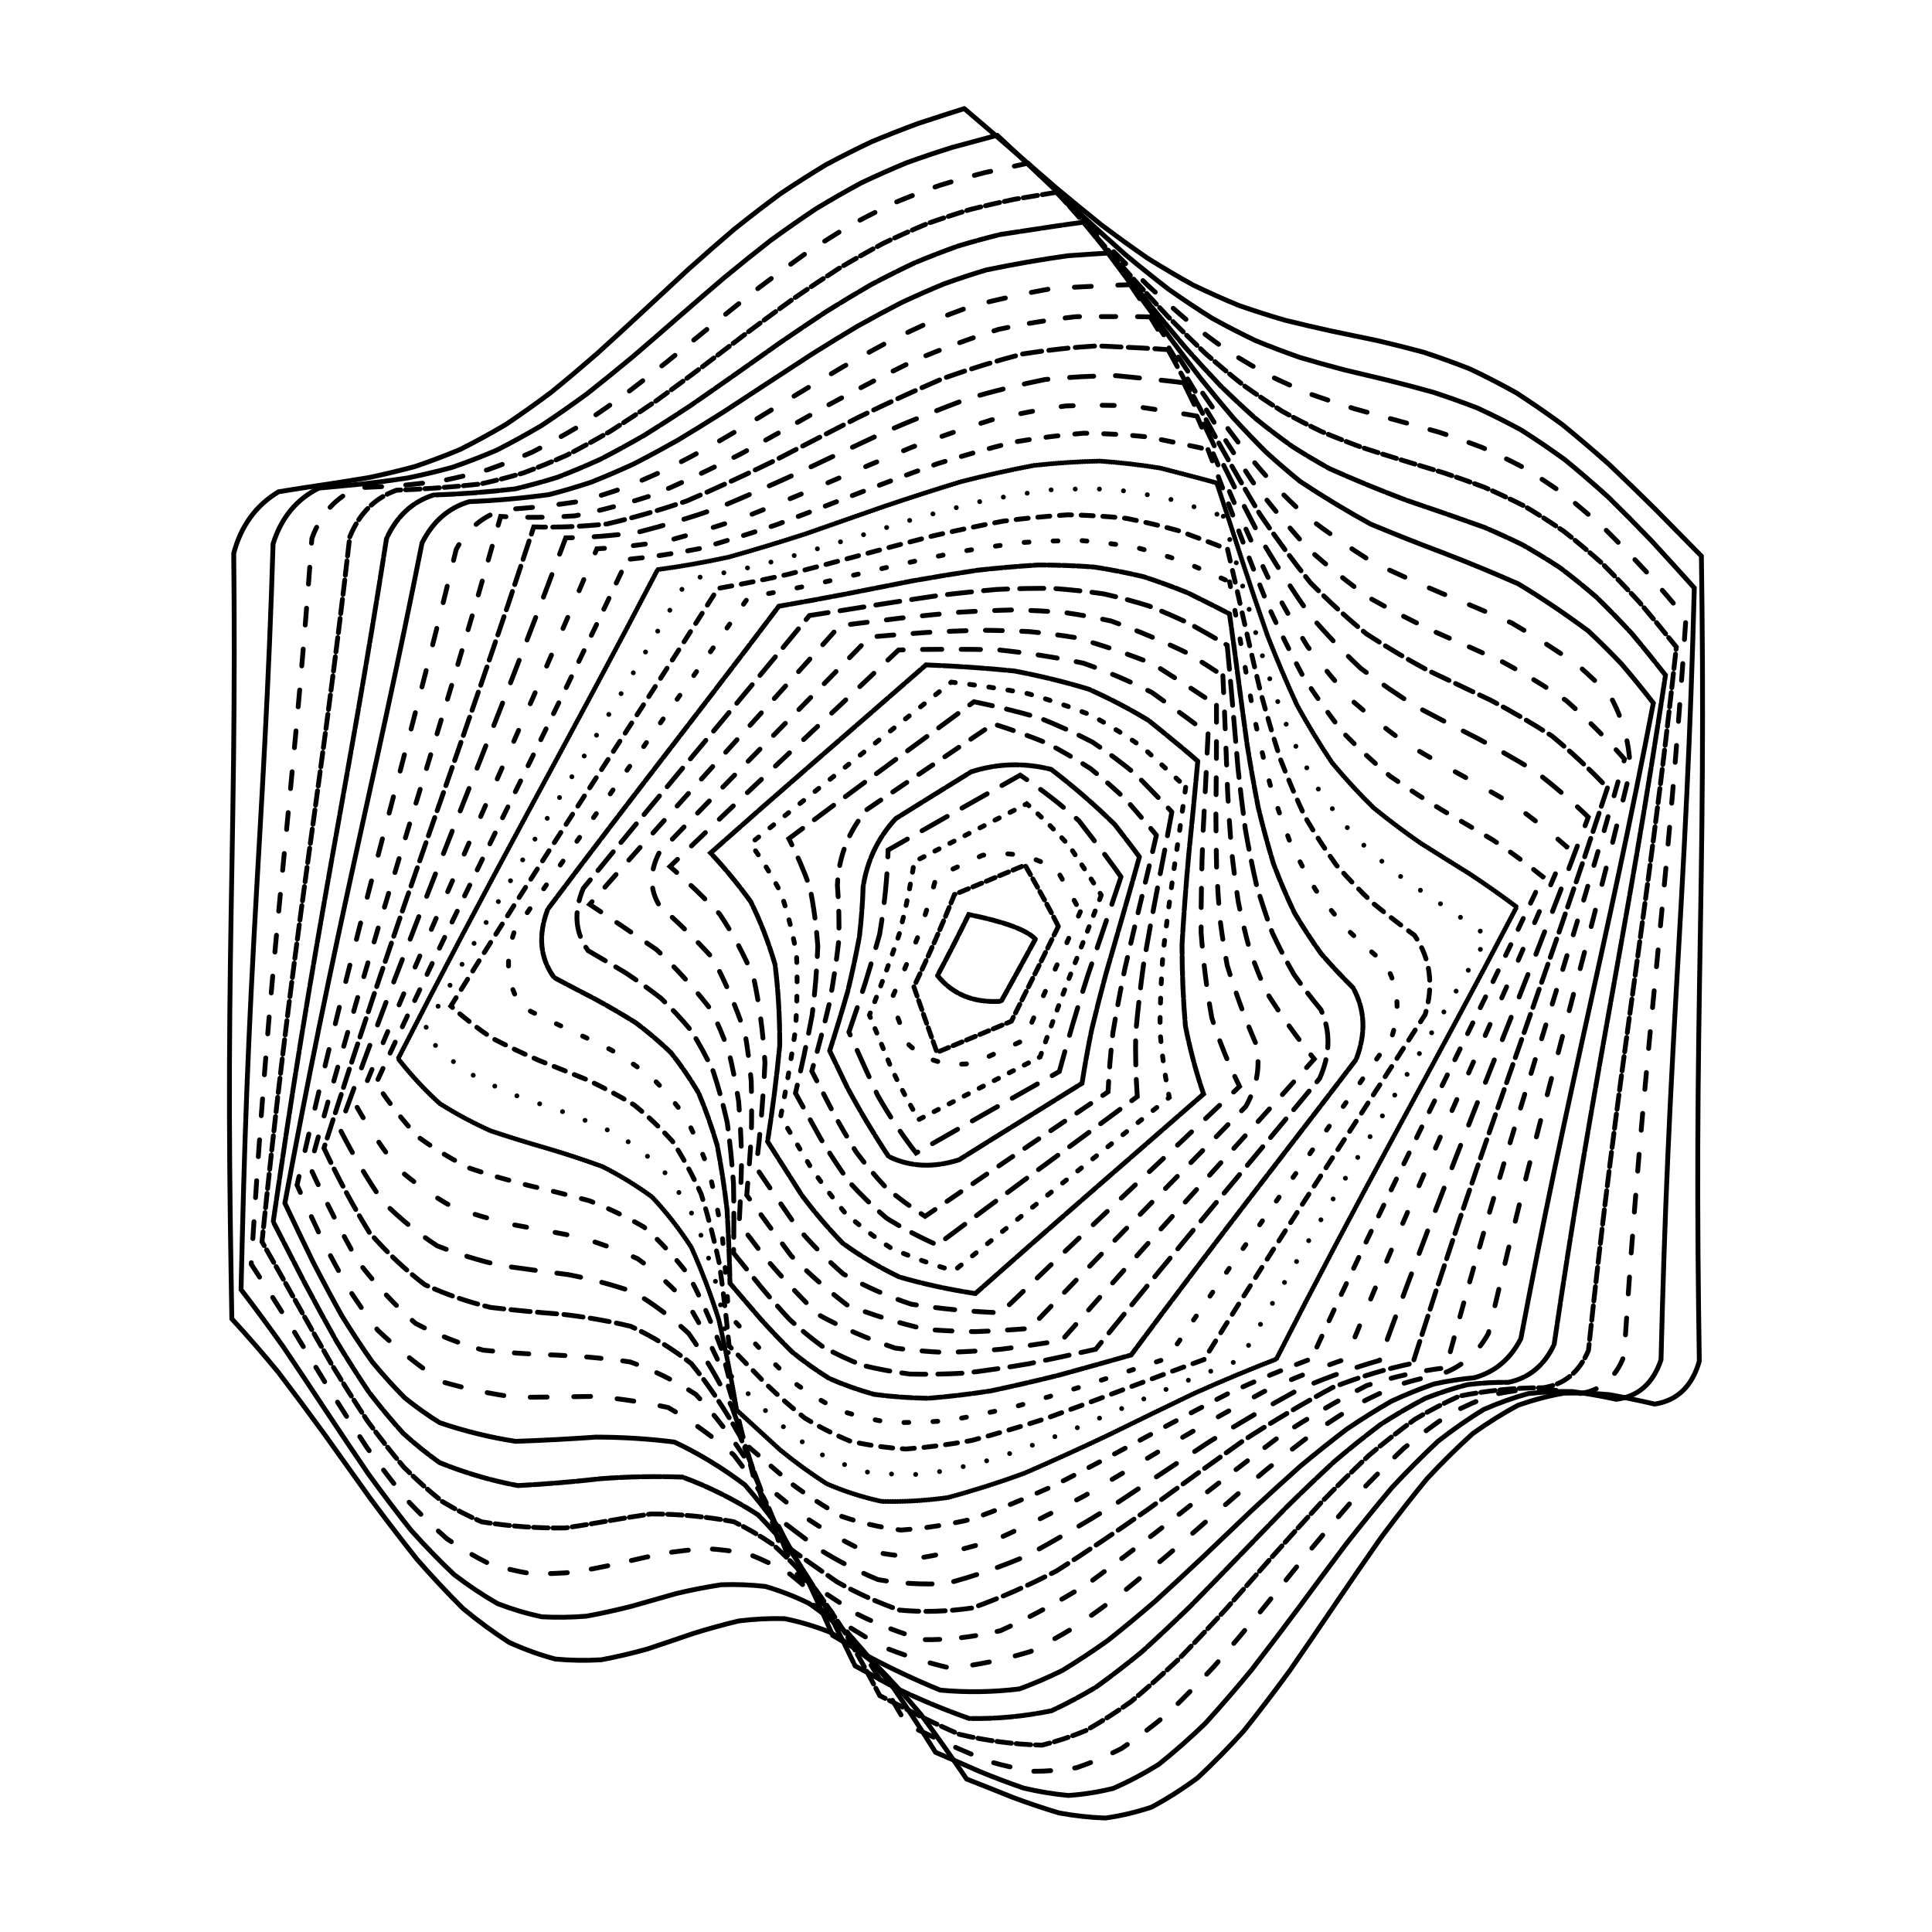 <svg xmlns="http://www.w3.org/2000/svg" version="1.1" xmlns:xlink="http://www.w3.org/1999/xlink" xmlns:svgjs="http://svgjs.dev/svgjs" viewBox="0 0 800 800"><defs><linearGradient x1="50%" y1="0%" x2="50%" y2="100%" id="ccchaos-grad"><stop stop-color="	hsl(341, 81%, 47%)" stop-opacity="1" offset="0%"></stop><stop stop-color="hsl(206, 75%, 49%)" stop-opacity="1" offset="100%"></stop></linearGradient></defs><g stroke-width="2" stroke="url(#ccchaos-grad)" fill="none" stroke-linecap="round"><path d="M399.28 44.97Q408.72 52.98 418.16 61.18 427.62 69.41 437.08 77.57 446.55 85.5 456.02 93.09 465.5 100.22 475 106.8 484.5 112.74 494 118.01 503.52 122.59 513.04 126.51 522.57 129.82 532.11 132.6 541.66 134.96 551.21 137.06 560.77 139.02 570.34 141.04 579.91 143.26 589.48 145.86 599.06 148.99 608.64 152.76 618.23 157.29 627.82 162.63 637.4 168.83 646.99 175.86 656.58 183.68 666.17 192.19 675.76 201.28 685.35 210.77 694.93 220.5 704.51 230.26 704.65 241.37 704.78 252.49 704.88 263.6 704.95 274.71 704.99 285.82 704.99 296.93 704.97 308.05 704.91 319.16 704.83 330.27 704.72 341.38 704.58 352.49 704.43 363.61 704.26 374.72 704.08 385.83 703.9 396.94 703.72 408.05 703.56 419.17 703.4 430.28 703.27 441.39 703.16 452.5 703.07 463.61 703.02 474.72 703 485.84 703.01 496.95 703.05 508.06 703.12 519.17 703.22 530.28 703.34 541.39 703.49 552.51 703.65 563.62 699.21 579.23 685.18 581.4 675.77 579.2 666.36 577.49 656.94 576.62 647.52 576.89 638.09 578.57 628.66 581.86 619.23 586.87 609.78 593.66 600.34 602.18 590.88 612.32 581.42 623.87 571.95 636.57 562.47 650.1 552.99 664.1 543.49 678.15 533.99 691.88 524.48 704.88 514.97 716.79 505.44 727.31 495.91 736.17 486.37 743.2 476.82 748.3 467.27 751.48 457.71 752.81 448.14 752.47 438.57 750.71 429 747.85 419.42 744.28 409.83 740.41 400.25 736.66 390.83 722.78 381.42 710.04 372 698.77 362.57 689.22 353.14 681.56 343.71 675.87 334.27 672.13 324.82 670.25 315.37 670.02 305.91 671.2 296.44 673.46 286.97 676.42 277.48 679.68 267.99 682.84 258.49 685.49 248.99 687.28 239.47 687.86 229.95 686.98 220.42 684.43 210.88 680.11 201.34 673.99 191.78 666.1 182.23 656.6 172.66 645.68 163.09 633.62 153.52 620.73 143.94 607.37 134.36 593.9 124.77 580.71 115.18 568.14 105.59 556.52 96 546.1 95.83 535.54 95.65 524.97 95.49 514.41 95.34 503.84 95.22 493.28 95.12 482.71 95.05 472.15 95.01 461.58 95 451.02 95.02 440.45 95.07 429.89 95.16 419.32 95.27 408.75 95.4 398.19 95.56 387.62 95.72 377.06 95.9 366.49 96.08 355.93 96.26 345.36 96.43 334.8 96.58 324.23 96.72 313.67 96.83 303.1 96.91 292.54 96.97 281.97 96.99 271.4 96.99 260.84 96.95 250.27 96.88 239.71 96.78 229.14 101.29 212.06 115.35 203.63 124.76 202.08 134.17 200.7 143.58 199.3 152.99 197.7 162.4 195.71 171.82 193.18 181.23 189.99 190.64 186.06 200.06 181.32 209.48 175.76 218.91 169.42 228.34 162.36 237.77 154.66 247.21 146.45 256.66 137.88 266.11 129.09 275.57 120.25 285.04 111.52 294.52 103.04 304 94.95 313.5 87.35 323 80.33 332.5 73.95 342.02 68.21 351.55 63.12 361.08 58.62 370.62 54.66 380.16 51.13 394.5 46.45 399.28 44.97" stroke-dasharray="6 0" transform="rotate(0, 400, 400)"></path><path d="M399.16 55.77Q408.32 63.64 417.49 71.67 426.66 79.76 435.84 87.77 445.02 95.58 454.22 103.07 463.42 110.13 472.63 116.66 481.84 122.6 491.07 127.89 500.3 132.52 509.54 136.49 518.78 139.85 528.03 142.67 537.29 145.03 546.55 147.07 555.82 148.92 565.09 150.72 574.37 152.64 583.65 154.84 592.94 157.45 602.22 160.62 611.51 164.45 620.8 169.03 630.09 174.41 639.38 180.6 648.67 187.6 657.96 195.34 667.24 203.74 676.53 212.67 685.81 221.98 695.08 231.51 695.21 242.18 695.32 252.84 695.41 263.5 695.46 274.16 695.49 284.83 695.49 295.49 695.46 306.15 695.39 316.81 695.31 327.48 695.19 338.14 695.06 348.8 694.91 359.47 694.74 370.13 694.57 380.79 694.4 391.45 694.22 402.12 694.06 412.78 693.91 423.44 693.78 434.11 693.67 444.77 693.58 455.43 693.53 466.09 693.5 476.76 693.5 487.42 693.53 498.08 693.59 508.75 693.68 519.41 693.79 530.07 693.93 540.74 694.08 551.4 689.77 566.32 676.18 568.52 667.07 566.9 657.95 566.04 648.83 566.2 639.7 567.62 630.58 570.51 621.45 574.97 612.31 581.08 603.17 588.81 594.03 598.08 584.88 608.73 575.72 620.56 566.56 633.27 557.39 646.57 548.21 660.11 539.03 673.52 529.84 686.45 520.64 698.56 511.43 709.54 502.21 719.12 492.99 727.11 483.76 733.37 474.52 737.83 465.28 740.51 456.03 741.5 446.77 740.99 437.51 739.2 428.25 736.43 418.97 733.03 409.7 729.38 400.42 725.85 391.29 712.48 382.16 700.16 373.03 689.19 363.89 679.79 354.74 672.14 345.59 666.31 336.44 662.29 327.27 660.03 318.11 659.36 308.93 660.06 299.74 661.85 290.55 664.42 281.35 667.42 272.15 670.46 262.93 673.2 253.71 675.29 244.48 676.41 235.25 676.29 226 674.72 216.75 671.57 207.5 666.74 198.24 660.25 188.97 652.16 179.7 642.62 170.42 631.83 161.14 620.04 151.86 607.54 142.57 594.66 133.28 581.73 124 569.09 114.71 557.04 105.41 545.87 105.24 535.57 105.08 525.27 104.93 514.97 104.79 504.66 104.68 494.36 104.59 484.06 104.53 473.75 104.5 463.45 104.5 453.15 104.53 442.84 104.58 432.54 104.67 422.24 104.78 411.94 104.91 401.63 105.06 391.33 105.22 381.03 105.4 370.73 105.57 360.42 105.74 350.12 105.91 339.82 106.06 329.51 106.19 319.21 106.31 308.91 106.39 298.61 106.46 288.3 106.49 278 106.49 267.7 106.46 257.4 106.41 247.09 106.32 236.79 110.71 220.45 124.34 212.98 133.46 211.74 142.58 210.51 151.7 209.09 160.82 207.33 169.94 205.09 179.05 202.23 188.17 198.67 197.29 194.34 206.41 189.23 215.53 183.35 224.65 176.74 233.78 169.47 242.91 161.66 252.05 153.43 261.2 144.91 270.34 136.25 279.5 127.61 288.66 119.13 297.83 110.94 307 103.16 316.19 95.89 325.38 89.2 334.57 83.13 343.78 77.68 352.99 72.86 362.21 68.61 371.44 64.87 380.67 61.56 394.54 57.17 399.16 55.77" stroke-dasharray="11 0" transform="rotate(2.29, 400, 400)"></path><path d="M399.08 66.58Q407.95 74.29 416.84 82.16 425.73 90.08 434.62 97.94 443.53 105.62 452.44 113 461.36 119.98 470.28 126.47 479.21 132.4 488.15 137.72 497.1 142.39 506.05 146.43 515 149.86 523.97 152.73 532.93 155.12 541.91 157.14 550.88 158.91 559.86 160.56 568.85 162.23 577.83 164.08 586.82 166.25 595.81 168.87 604.8 172.05 613.79 175.9 622.78 180.48 631.77 185.84 640.76 191.98 649.74 198.88 658.72 206.5 667.7 214.73 676.68 223.47 685.65 232.58 685.77 242.79 685.87 253.01 685.94 263.23 685.98 273.45 685.99 283.67 685.98 293.89 685.94 304.11 685.87 314.33 685.78 324.55 685.67 334.77 685.53 344.99 685.38 355.21 685.22 365.43 685.06 375.65 684.89 385.87 684.72 396.09 684.57 406.31 684.42 416.53 684.29 426.75 684.18 436.96 684.1 447.18 684.04 457.4 684 467.62 684 477.84 684.02 488.06 684.07 498.28 684.15 508.5 684.25 518.72 684.37 528.94 684.51 539.16 680.33 553.55 667.18 556.24 658.36 555.43 649.54 555.56 640.71 556.84 631.89 559.45 623.06 563.51 614.23 569.07 605.39 576.15 596.56 584.68 587.71 594.53 578.87 605.54 570.01 617.47 561.15 630.06 552.29 643 543.42 655.98 534.54 668.68 525.66 680.77 516.77 691.98 507.87 702.03 498.96 710.71 490.05 717.86 481.13 723.38 472.21 727.24 463.27 729.47 454.33 730.16 445.39 729.5 436.43 727.69 427.48 725.02 418.51 721.79 409.54 718.35 400.57 715.05 391.73 702.18 382.89 690.28 374.04 679.61 365.18 670.39 356.32 662.76 347.46 656.81 338.58 652.56 329.71 649.94 320.82 648.84 311.93 649.07 303.03 650.41 294.12 652.57 285.2 655.25 276.28 658.12 267.35 660.86 258.42 663.14 249.48 664.67 240.53 665.19 231.58 664.47 222.62 662.36 213.65 658.74 204.68 653.57 195.71 646.87 186.73 638.73 177.75 629.27 168.76 618.71 159.78 607.26 150.79 595.2 141.8 582.82 132.81 570.41 123.82 558.28 114.83 546.7 114.66 536.65 114.51 526.6 114.37 516.55 114.25 506.49 114.15 496.44 114.07 486.39 114.02 476.34 114 466.29 114 456.24 114.04 446.19 114.1 436.14 114.18 426.09 114.29 416.03 114.42 405.98 114.57 395.93 114.72 385.88 114.89 375.83 115.06 365.78 115.22 355.73 115.38 345.68 115.53 335.63 115.67 325.58 115.78 315.53 115.87 305.48 115.94 295.42 115.98 285.37 115.99 275.32 115.98 265.27 115.94 255.22 115.87 245.17 120.13 229.46 133.33 222.69 142.16 221.6 150.99 220.35 159.82 218.78 168.64 216.77 177.47 214.18 186.29 210.94 195.11 206.98 203.93 202.26 212.76 196.79 221.58 190.6 230.41 183.75 239.24 176.33 248.07 168.45 256.91 160.23 265.75 151.81 274.59 143.32 283.44 134.91 292.3 126.7 301.16 118.83 310.03 111.38 318.9 104.45 327.78 98.08 336.67 92.33 345.56 87.18 354.46 82.63 363.37 78.63 372.29 75.11 381.21 72 394.61 67.89 399.08 66.58" stroke-dasharray="7 10" transform="rotate(4.581, 400, 400)"></path><path d="M399.02 77.39Q407.62 84.93 416.22 92.63 424.82 100.38 433.44 108.08 442.06 115.62 450.68 122.89 459.32 129.79 467.96 136.23 476.6 142.15 485.26 147.48 493.91 152.2 502.58 156.31 511.24 159.81 519.91 162.75 528.59 165.2 537.27 167.24 545.95 168.97 554.64 170.52 563.32 172.02 572.01 173.59 580.7 175.38 589.39 177.51 598.09 180.11 606.78 183.27 615.46 187.09 624.15 191.63 632.84 196.91 641.52 202.94 650.2 209.7 658.88 217.14 667.55 225.16 676.22 233.68 676.32 243.46 676.4 253.25 676.46 263.03 676.49 272.82 676.49 282.6 676.47 292.39 676.42 302.17 676.35 311.96 676.26 321.74 676.14 331.53 676.01 341.31 675.86 351.1 675.71 360.88 675.55 370.67 675.38 380.45 675.22 390.24 675.07 400.02 674.93 409.81 674.8 419.59 674.7 429.38 674.61 439.16 674.55 448.95 674.51 458.73 674.5 468.52 674.51 478.3 674.55 488.09 674.62 497.87 674.7 507.66 674.81 517.45 674.94 527.23 670.9 541.25 658.18 544.79 641.12 546.8 624.07 552.4 615.53 557.55 607 564.11 598.47 572.01 589.93 581.18 581.39 591.45 572.84 602.65 564.29 614.53 555.73 626.85 547.17 639.33 538.61 651.67 530.04 663.59 521.46 674.82 512.88 685.12 504.29 694.26 495.69 702.07 487.09 708.42 478.48 713.26 469.86 716.55 452.61 718.18 435.33 716.19 426.68 713.62 418.03 710.57 409.37 707.34 400.71 704.24 392.15 691.87 383.59 680.39 375.03 670.04 366.46 661 357.88 653.43 349.3 647.39 340.71 642.92 332.11 639.98 314.9 638.81 297.66 640.87 289.03 643.2 280.4 645.84 271.76 648.49 263.11 650.87 245.79 653.2 228.47 652.51 219.79 649.98 211.12 646.04 202.44 640.68 193.75 633.91 185.07 625.83 176.38 616.58 167.69 606.32 159 595.27 150.31 583.68 141.62 571.81 132.93 559.91 124.24 548.25 124.08 538.45 123.94 528.64 123.81 518.84 123.7 509.04 123.62 499.23 123.55 489.43 123.51 479.62 123.5 469.82 123.51 460.02 123.55 450.21 123.61 440.41 123.7 430.61 123.8 420.8 123.93 411 124.07 401.19 124.22 391.39 124.38 381.59 124.55 371.78 124.71 361.98 124.86 352.18 125.01 342.37 125.14 332.57 125.26 322.77 125.35 312.96 125.42 303.16 125.47 293.36 125.49 283.55 125.49 273.75 125.46 263.95 125.4 254.14 129.54 238.95 142.32 232.61 159.39 229.89 176.47 225.91 185 222.93 193.53 219.27 202.05 214.89 210.58 209.78 219.11 203.98 227.64 197.52 236.17 190.48 244.7 182.95 253.23 175.04 261.77 166.88 270.31 158.6 278.85 150.31 287.4 142.16 295.95 134.26 304.51 126.71 313.07 119.61 321.64 113.02 330.21 106.99 338.79 101.55 347.37 96.7 355.96 92.42 364.56 88.66 373.17 85.36 381.78 82.44 394.71 78.61 399.02 77.39" stroke-dasharray="6 2" transform="rotate(6.871, 400, 400)"></path><path d="M399 88.2Q407.31 95.56 415.63 103.08 423.95 110.66 432.28 118.2 440.62 125.59 448.96 132.73 457.31 139.54 465.66 145.93 474.02 151.82 482.38 157.17 490.75 161.94 499.12 166.11 507.5 169.7 515.87 172.73 532.64 177.17 549.42 180.58 566.2 183.36 582.98 186.51 591.37 188.59 599.76 191.14 608.15 194.26 616.53 198 624.92 202.44 633.3 207.59 641.67 213.46 650.04 220.02 658.41 227.23 666.78 235.01 666.87 244.37 666.93 253.74 666.97 263.1 666.99 272.47 666.99 281.83 666.96 291.2 666.9 300.56 666.83 309.93 666.73 319.29 666.62 328.66 666.49 338.02 666.34 347.39 666.19 356.75 666.04 366.12 665.88 375.48 665.72 384.85 665.58 394.21 665.44 403.57 665.32 412.94 665.21 422.3 665.12 431.67 665.06 441.03 665.01 450.4 665 459.76 665 469.13 665.03 478.49 665.09 487.86 665.16 497.22 665.26 506.59 665.38 515.95 661.46 529.73 649.18 534.43 640.94 535.68 632.71 538.04 624.48 541.62 616.24 546.48 608.01 552.62 599.77 560.02 591.53 568.6 583.29 578.23 575.05 588.75 566.8 599.97 558.56 611.66 550.3 623.59 542.05 635.5 533.78 647.13 525.52 658.24 517.25 668.6 508.97 677.98 500.69 686.23 492.4 693.2 484.1 698.8 467.49 705.1 450.86 707.4 434.2 704.37 417.52 699.36 409.18 696.33 400.82 693.43 392.55 681.56 384.27 670.5 375.99 660.47 367.71 651.63 359.41 644.13 351.11 638.03 334.49 630.83 317.85 627.63 301.18 629.68 284.5 633.66 267.78 638.35 251.05 641.95 234.3 641.53 217.54 637.72 209.16 633.59 200.77 628.16 192.38 621.44 183.99 613.54 175.6 604.56 167.21 594.68 158.82 584.09 150.43 572.99 142.04 561.62 133.65 550.21 133.51 540.66 133.38 531.1 133.26 521.54 133.16 511.99 133.09 502.43 133.03 492.87 133 483.32 133 473.76 133.01 464.2 133.06 454.65 133.12 445.09 133.21 435.53 133.32 425.98 133.44 416.42 133.58 406.86 133.72 397.3 133.88 387.75 134.04 378.19 134.19 368.63 134.34 359.08 134.49 349.52 134.62 339.96 134.73 330.41 134.83 320.85 134.9 311.29 134.96 301.73 134.99 292.18 134.99 282.62 134.97 273.06 134.93 263.51 138.95 248.75 151.29 242.56 167.79 239.36 184.28 234.66 192.52 231.25 200.76 227.15 209 222.36 217.23 216.89 225.47 210.78 233.7 204.09 241.93 196.9 250.17 189.32 258.4 181.44 266.64 173.39 274.88 165.28 283.12 157.24 291.37 149.38 299.62 141.8 307.87 134.6 316.13 127.85 324.39 121.61 332.66 115.93 340.93 110.8 349.21 106.25 357.49 102.23 365.78 98.71 390.69 90.62 399 88.2" stroke-dasharray="8 1" transform="rotate(9.161, 400, 400)"></path><path d="M399 99Q407.03 106.18 415.07 113.52 423.11 120.92 431.15 128.28 439.2 135.52 447.26 142.53 455.32 149.24 463.38 155.56 471.45 161.43 479.52 166.78 487.6 171.59 495.68 175.84 511.85 182.39 528.02 187.43 544.2 190.61 560.38 193.21 576.57 195.98 592.74 199.51 608.91 205.3 625.06 212.91 633.14 217.88 641.21 223.53 649.27 229.84 657.33 236.78 657.4 245.74 657.46 254.7 657.49 263.66 657.49 272.62 657.48 281.58 657.44 290.54 657.38 299.5 657.3 308.46 657.2 317.43 657.09 326.39 656.96 335.35 656.82 344.31 656.68 353.27 656.52 362.23 656.37 371.19 656.22 380.15 656.08 389.11 655.95 398.07 655.83 407.03 655.72 415.99 655.64 424.96 655.57 433.92 655.52 442.88 655.5 451.84 655.5 460.8 655.52 469.76 655.56 478.72 655.63 487.68 655.71 496.64 655.82 505.6 652.03 519.26 640.18 525.29 632.24 527.66 624.3 531.15 616.36 535.81 608.42 541.65 600.48 548.64 592.54 556.72 584.6 565.79 576.65 575.71 568.71 586.31 560.76 597.4 552.81 608.77 544.86 620.2 536.9 631.46 528.94 642.33 520.98 652.6 513.01 662.06 505.04 670.56 497.06 677.94 489.08 684.11 481.09 689.01 465.1 694.3 449.09 695.99 433.05 692.95 416.99 688.17 408.95 685.33 400.91 682.63 392.92 671.26 384.93 660.62 376.93 650.91 368.93 642.29 360.92 634.87 352.9 628.74 336.85 621.08 320.78 617.17 304.69 618.37 288.58 621.61 272.44 626.08 256.3 629.94 240.13 630.7 223.96 628.61 215.88 625.62 207.79 621.43 199.7 616.04 191.6 609.49 183.51 601.84 175.42 593.23 167.33 583.78 159.24 573.67 151.15 563.08 143.07 552.23 142.94 542.92 142.82 533.62 142.71 524.31 142.63 515.01 142.56 505.7 142.52 496.39 142.5 487.09 142.5 477.78 142.52 468.48 142.57 459.17 142.64 449.87 142.72 440.56 142.83 431.26 142.95 421.95 143.08 412.64 143.22 403.34 143.37 394.03 143.52 384.73 143.68 375.42 143.82 366.12 143.96 356.81 144.09 347.5 144.2 338.2 144.3 328.89 144.38 319.59 144.44 310.28 144.48 300.97 144.49 291.67 144.49 282.36 144.46 273.06 148.35 258.65 160.27 252.38 176.19 248.49 192.1 242.94 200.05 239.07 207.99 234.54 215.94 229.36 223.88 223.56 231.82 217.2 239.76 210.34 247.7 203.06 255.64 195.47 263.58 187.67 271.52 179.78 279.46 171.89 287.41 164.12 295.35 156.57 303.3 149.34 311.25 142.5 319.21 136.12 327.17 130.23 335.13 124.89 343.1 120.08 351.07 115.82 367.03 108.98 383 103.36 395 100.04 399 99" stroke-dasharray="11 0" transform="rotate(11.452, 400, 400)"></path><path d="M399.04 109.81Q406.79 116.81 414.54 123.95 422.29 131.16 430.05 138.34 437.81 145.42 445.58 152.29 453.35 158.89 461.12 165.14 468.9 170.96 476.68 176.32 484.46 181.17 492.25 185.48 507.82 192.23 523.4 197.47 538.99 200.74 554.57 203.27 570.15 205.57 585.72 208.34 601.28 212.88 616.83 218.97 624.6 223.05 632.36 227.79 644.03 240.46 647.97 256.33 647.98 273.48 647.92 290.63 647.77 307.78 647.56 324.93 647.3 342.08 647.01 359.23 646.73 376.38 646.46 393.53 646.25 410.68 646.08 427.83 646.01 444.98 646.01 462.12 646.11 479.27 646.26 496.42 642.6 510.03 631.18 517.5 623.53 520.97 615.88 525.52 608.24 531.14 600.59 537.82 592.95 545.5 585.3 554.1 577.65 563.48 570.01 573.52 562.36 584.03 554.71 594.85 547.06 605.78 539.41 616.62 531.75 627.16 524.09 637.22 516.43 646.62 508.76 655.2 501.1 662.83 493.42 669.38 478.06 678.43 462.69 683.95 447.28 684.13 431.87 681.77 416.43 676.93 400.97 671.82 393.26 660.94 385.55 650.72 377.84 641.34 370.12 632.94 362.39 625.64 354.66 619.5 339.18 611.45 323.69 606.89 308.17 607.25 292.64 609.71 277.09 613.83 261.53 617.75 245.96 619.43 230.38 618.78 214.79 613.21 199.21 604.36 191.42 598.05 183.63 590.74 175.84 582.54 168.05 573.57 160.26 563.98 152.48 553.92 152.36 544.88 152.25 535.84 152.16 526.79 152.09 517.75 152.03 508.7 152 499.66 151.99 490.61 151.99 481.57 152.02 472.52 152.07 463.48 152.14 454.43 152.23 445.39 152.33 436.34 152.45 427.3 152.58 418.25 152.71 409.21 152.86 400.17 153 391.12 153.15 382.08 153.29 373.03 153.43 363.99 153.55 354.94 153.67 345.9 153.77 336.85 153.85 327.81 153.91 318.76 153.96 309.72 153.98 300.67 153.98 291.63 153.96 282.58 157.74 268.46 169.23 261.9 184.57 257.16 199.9 250.69 207.56 246.37 215.21 241.43 222.87 235.9 230.52 229.82 238.17 223.25 245.82 216.28 253.46 208.97 261.11 201.43 268.76 193.77 276.4 186.07 284.05 178.44 291.7 170.98 299.34 163.77 306.99 156.9 314.65 150.43 322.3 144.42 329.96 138.9 337.62 133.89 352.95 125.67 368.3 118.87 391.35 111.89 399.04 109.81" stroke-dasharray="7 11" transform="rotate(13.742, 400, 400)"></path><path d="M399.11 120.61Q414.03 134.37 428.97 148.38 443.91 162.01 458.87 174.64 473.85 185.77 488.82 195.01 503.8 202.21 518.79 207.44 533.77 211.01 548.75 213.43 563.72 215.37 578.69 217.59 593.64 220.83 608.58 225.76 623.51 232.85 638.41 242.37 638.49 258.79 638.48 275.2 638.4 291.62 638.25 308.03 638.03 324.45 637.78 340.87 637.5 357.28 637.22 373.7 636.97 390.12 636.75 406.53 636.6 422.95 636.51 439.37 636.5 455.78 636.57 472.2 636.71 488.62 636.91 505.03 622.19 511.13 607.48 521.12 592.77 534.93 578.06 552.04 563.36 571.54 548.65 592.25 533.94 612.78 519.23 631.79 504.5 648.03 489.76 660.57 475.01 668.89 460.25 672.92 445.46 673.11 430.66 670.32 415.84 665.8 400.99 661.02 386.15 640.81 371.28 623.61 356.39 610.33 341.49 601.4 326.57 596.8 311.63 595.98 296.68 598.01 281.72 601.63 266.75 605.46 251.77 608.1 236.79 608.32 221.8 605.18 206.82 598.15 191.84 587.14 176.87 572.51 161.9 555.02 161.7 537.47 161.56 519.92 161.49 502.38 161.5 484.83 161.59 467.29 161.74 449.74 161.96 432.2 162.21 414.66 162.49 397.11 162.77 379.57 163.02 362.02 163.24 344.48 163.39 326.93 163.47 309.39 163.48 291.84 163.4 274.3 178.18 270.94 192.95 265.54 207.7 257.83 222.43 247.78 237.15 235.65 251.87 221.91 266.58 207.21 281.28 192.27 295.99 177.81 310.69 164.48 325.4 152.76 340.12 142.93 354.85 135.06 369.59 128.98 391.73 122.47 399.11 120.61" stroke-dasharray="6 9" transform="rotate(16.032, 400, 400)"></path><path d="M399.21 131.42Q413.55 144.78 427.91 158.39 442.27 171.68 456.64 184.09 471.02 195.13 485.4 204.44 499.79 211.83 514.17 217.32 528.55 221.12 542.93 223.65 557.3 225.46 571.65 227.22 586 229.62 600.33 233.3 614.65 238.81 628.95 246.48 628.99 262.2 628.97 277.92 628.87 293.64 628.72 309.36 628.5 325.08 628.26 340.8 627.99 356.52 627.72 372.24 627.48 387.97 627.27 403.69 627.11 419.41 627.02 435.13 627 450.85 627.05 466.57 627.16 482.29 627.34 498.01 613.2 506.17 599.07 517.86 584.94 532.82 570.83 550.39 556.71 569.65 542.59 589.47 528.48 608.64 514.36 625.98 500.23 640.51 486.09 651.5 471.94 658.59 457.78 661.82 443.61 661.64 429.42 658.88 415.21 654.64 400.99 650.21 386.71 630.9 372.42 614.3 358.11 601.2 343.78 592.05 329.44 586.88 315.09 585.28 300.72 586.5 286.35 589.52 271.97 593.13 257.59 596.09 243.2 597.28 228.82 595.74 214.44 590.85 200.06 582.32 185.69 570.28 171.33 555.17 171.15 538.2 171.04 521.24 170.99 504.27 171.01 487.3 171.1 470.33 171.26 453.36 171.47 436.39 171.71 419.42 171.98 402.46 172.25 385.49 172.49 368.52 172.71 351.55 172.86 334.58 172.96 317.62 172.98 300.65 172.94 283.68 187.14 279.38 201.32 272.98 215.49 264.34 229.64 253.6 243.79 241.08 257.92 227.29 272.05 212.85 286.17 198.43 300.28 184.66 314.4 172.1 328.52 161.15 342.64 152.02 356.77 144.74 370.9 139.13 392.13 133.13 399.21 131.42" stroke-dasharray="8 3" transform="rotate(18.323, 400, 400)"></path><path d="M399.34 142.23Q413.09 155.17 426.86 168.37 440.64 181.3 454.42 193.46 468.2 204.39 481.99 213.75 495.77 221.33 509.55 227.08 523.33 231.15 537.1 233.87 550.86 235.68 564.61 237.15 578.35 238.9 592.07 241.55 605.78 245.64 619.47 251.58 619.49 266.65 619.45 281.71 619.35 296.77 619.18 311.83 618.98 326.89 618.74 341.95 618.48 357.02 618.22 372.08 617.99 387.14 617.78 402.2 617.63 417.26 617.53 432.33 617.5 447.39 617.53 462.45 617.62 477.51 617.78 492.58 604.22 502.56 590.67 515.64 577.13 531.36 563.59 549.03 550.06 567.74 536.53 586.46 523.01 604.13 509.48 619.8 495.94 632.66 482.41 642.18 468.86 648.14 455.3 650.65 441.74 650.17 428.15 647.46 414.56 643.49 400.95 639.4 387.25 620.99 373.53 604.99 359.79 592.13 346.05 582.82 332.29 577.14 318.52 574.81 304.75 575.23 290.97 577.57 277.19 580.82 263.4 583.9 249.61 585.77 235.83 585.54 222.05 582.51 208.28 576.28 194.52 566.76 180.77 554.17 180.61 537.81 180.52 521.45 180.49 505.09 180.52 488.73 180.62 472.37 180.77 456.01 180.98 439.65 181.21 423.29 181.47 406.93 181.73 390.57 181.97 374.21 182.17 357.85 182.34 341.49 182.44 325.13 182.48 308.77 182.46 292.41 196.08 287.08 209.68 279.67 223.27 270.2 236.85 258.89 250.41 246.13 263.97 232.42 277.51 218.36 291.05 204.55 304.58 191.53 318.11 179.77 331.63 169.6 345.16 161.16 358.7 154.45 372.23 149.29 392.56 143.79 399.34 142.23" stroke-dasharray="10 9" transform="rotate(20.613, 400, 400)"></path><path d="M399.48 153.04Q412.65 165.55 425.83 178.32 439.01 190.88 452.2 202.77 465.39 213.56 478.57 222.94 491.75 230.67 504.93 236.69 518.1 241.07 531.26 244.04 544.41 245.97 557.55 247.32 570.68 248.63 583.8 250.46 596.9 253.35 609.99 257.74 609.99 272.17 609.93 286.61 609.82 301.04 609.65 315.48 609.45 329.91 609.21 344.34 608.97 358.78 608.72 373.21 608.5 387.65 608.3 402.08 608.15 416.51 608.04 430.95 608 445.38 608.01 459.81 608.09 474.25 608.22 488.68 595.24 500.2 582.27 514.27 569.31 530.38 556.36 547.8 543.41 565.68 530.47 583.12 517.53 599.22 504.59 613.21 491.65 624.47 478.71 632.61 465.76 637.54 452.8 639.42 439.84 638.69 426.87 636.05 413.88 632.36 400.88 628.59 387.75 611.06 374.61 595.69 361.46 583.1 348.3 573.7 335.13 567.58 321.95 564.57 308.77 564.21 295.59 565.84 282.4 568.6 269.21 571.6 256.03 573.9 242.85 574.66 229.68 573.19 216.51 569.01 203.35 561.87 190.21 551.8 190.08 536.09 190 520.37 189.99 504.66 190.03 488.94 190.14 473.23 190.29 457.51 190.49 441.8 190.71 426.08 190.96 410.36 191.2 394.65 191.44 378.93 191.64 363.22 191.81 347.5 191.92 331.79 191.98 316.07 191.98 300.35 205.01 293.95 218.04 285.6 231.05 275.42 244.04 263.7 257.03 250.85 270 237.37 282.97 223.8 295.92 210.67 308.87 198.44 321.81 187.51 334.75 178.1 347.69 170.35 360.64 164.2 373.58 159.48 393 154.46 399.48 153.04" stroke-dasharray="5 12" transform="rotate(22.903, 400, 400)"></path><path d="M399.64 163.85Q412.22 175.92 424.81 188.24 437.39 200.41 449.98 211.99 462.57 222.63 475.15 231.99 487.72 239.86 500.3 246.13 512.86 250.82 525.41 254.11 537.96 256.24 550.49 257.62 563.01 258.69 575.52 259.94 588.01 261.86 600.49 264.92 600.48 278.75 600.4 292.58 600.28 306.42 600.12 320.25 599.92 334.09 599.69 347.92 599.46 361.75 599.22 375.59 599.01 389.42 598.82 403.25 598.66 417.09 598.56 430.92 598.5 444.75 598.5 458.58 598.56 472.42 598.66 486.25 586.27 498.92 573.88 513.6 561.5 529.7 549.13 546.55 536.77 563.37 524.41 579.39 512.06 593.88 499.71 606.22 487.36 615.95 475.01 622.83 462.65 626.82 450.29 628.14 437.93 627.22 425.56 624.66 413.17 621.24 400.78 617.78 388.24 601.14 375.68 586.4 363.11 574.13 350.54 564.69 337.96 558.21 325.38 554.58 312.79 553.47 300.2 554.36 287.62 556.55 275.03 559.29 262.45 561.77 249.87 563.24 237.31 563.02 224.75 560.59 212.2 555.61 199.65 547.96 199.55 532.92 199.49 517.88 199.49 502.84 199.55 487.81 199.65 472.77 199.81 457.73 200 442.69 200.21 427.65 200.45 412.62 200.68 397.58 200.91 382.54 201.11 367.5 201.27 352.46 201.39 337.42 201.47 322.38 201.48 307.35 213.94 299.92 226.38 290.73 238.81 280 251.23 268.04 263.64 255.27 276.03 242.16 288.41 229.19 300.79 216.81 313.16 205.41 325.52 195.31 337.87 186.68 350.23 179.59 362.58 173.99 374.93 169.69 393.46 165.14 399.64 163.85" stroke-dasharray="5 7" transform="rotate(25.194, 400, 400)"></path><path d="M399.82 174.65Q411.8 186.27 423.79 198.14 435.78 209.89 447.76 221.16 459.74 231.59 471.72 240.9 483.69 248.87 495.65 255.38 507.61 260.4 519.55 264.02 531.49 266.46 543.41 267.99 555.33 268.99 567.23 269.89 579.12 271.11 590.99 273.08 590.96 286.33 590.87 299.58 590.75 312.83 590.58 326.09 590.38 339.34 590.17 352.59 589.95 365.84 589.72 379.09 589.52 392.34 589.33 405.59 589.18 418.85 589.07 432.1 589.01 445.35 589 458.6 589.03 471.85 589.12 485.1 577.3 498.52 565.5 513.39 553.7 529.13 541.91 545.13 530.13 560.7 518.36 575.2 506.59 588.06 494.83 598.8 483.06 607.1 471.3 612.81 459.54 615.98 447.77 616.82 436 615.74 424.23 613.29 412.45 610.13 400.66 606.97 388.7 591.2 376.73 577.11 364.75 565.19 352.77 555.77 340.78 549 328.79 544.83 316.81 543.01 304.82 543.15 292.83 544.71 280.85 547.05 268.88 549.5 256.9 551.39 244.94 552.09 232.99 551.09 221.04 547.99 209.11 542.56 209.02 528.23 208.99 513.91 209 499.58 209.06 485.25 209.17 470.92 209.32 456.6 209.51 442.27 209.71 427.94 209.94 413.61 210.16 399.29 210.37 384.96 210.57 370.63 210.74 356.3 210.86 341.97 210.95 327.65 210.98 313.32 222.86 304.97 234.72 295.11 246.57 284.01 258.41 271.99 270.23 259.47 282.05 246.86 293.85 234.58 305.65 223.01 317.43 212.47 329.21 203.2 340.99 195.33 352.76 188.9 364.52 183.82 376.29 179.94 393.93 175.82 399.82 174.65" stroke-dasharray="0 1" transform="rotate(27.484, 400, 400)"></path><path d="M399.99 185.46Q411.38 196.61 422.77 208.01 434.15 219.33 445.53 230.24 456.91 240.45 468.28 249.67 479.64 257.71 491 264.41 502.35 269.74 513.68 273.73 525.01 276.52 536.33 278.32 547.63 279.42 558.93 280.16 570.21 280.93 581.49 282.1 581.43 294.78 581.34 307.47 581.21 320.15 581.04 332.83 580.85 345.52 580.65 358.2 580.43 370.88 580.22 383.56 580.03 396.25 579.85 408.93 579.7 421.61 579.59 434.3 579.52 446.98 579.5 459.66 579.51 472.35 579.58 485.03 568.35 498.78 557.12 513.44 545.91 528.51 534.7 543.4 523.5 557.58 512.31 570.51 501.13 581.75 489.94 590.97 478.77 597.93 467.59 602.59 456.42 605.02 445.24 605.45 434.07 604.27 422.89 601.94 411.7 599.03 400.52 596.17 389.14 581.26 377.76 567.83 366.37 556.29 354.99 546.96 343.6 539.97 332.21 535.32 320.82 532.85 309.44 532.26 298.06 533.14 286.68 534.97 275.31 537.21 263.94 539.26 252.59 540.59 241.24 540.68 229.9 539.13 218.57 535.66 218.5 522.07 218.49 508.47 218.51 494.88 218.58 481.29 218.69 467.7 218.84 454.11 219.02 440.52 219.21 426.93 219.42 413.34 219.64 399.75 219.84 386.15 220.03 372.56 220.2 358.97 220.33 345.38 220.42 331.79 220.48 318.2 231.77 309.09 243.04 298.76 254.31 287.49 265.57 275.61 276.81 263.49 288.05 251.5 299.27 239.99 310.49 229.28 321.7 219.62 332.9 211.19 344.09 204.07 355.28 198.27 366.46 193.7 377.64 190.2 394.41 186.51 399.99 185.46" stroke-dasharray="0 10" transform="rotate(29.774, 400, 400)"></path><path d="M400.17 196.27Q410.96 206.94 421.74 217.85 432.52 228.72 443.3 239.26 454.06 249.2 464.83 258.29 475.58 266.35 486.33 273.22 497.07 278.83 507.8 283.19 518.52 286.37 529.23 288.52 539.93 289.85 550.62 290.64 566.6 297.59 571.8 316.09 571.67 328.21 571.5 340.33 571.32 352.45 571.13 364.57 570.92 376.68 570.72 388.8 570.54 400.92 570.37 413.04 570.22 425.16 570.11 437.28 570.04 449.4 570 461.52 570 473.64 570.05 485.76 559.4 499.41 548.75 513.53 538.12 527.63 527.5 541.24 516.88 553.92 506.27 565.27 495.67 574.95 485.07 582.72 474.48 588.47 463.88 592.18 453.3 593.97 442.71 594.06 432.12 592.8 421.54 590.6 410.95 587.95 400.36 585.36 389.57 571.31 378.78 558.55 368 547.44 357.21 538.24 346.42 531.11 335.63 526.06 324.84 523 314.06 521.71 303.28 521.89 292.51 523.14 281.75 525 270.99 526.99 260.24 528.64 249.49 529.5 238.76 529.16 228.04 527.31 227.99 514.48 227.99 501.65 228.03 488.82 228.1 475.99 228.21 463.16 228.36 450.33 228.53 437.5 228.71 424.67 228.91 411.84 229.12 399.01 229.31 386.18 229.49 373.35 229.66 360.52 229.79 347.69 229.89 334.86 229.96 322.03 240.66 312.37 251.36 301.78 262.04 290.55 272.72 278.98 283.38 267.41 294.04 256.15 304.69 245.48 315.32 235.67 325.95 226.89 336.57 219.28 347.18 212.89 357.79 207.7 368.39 203.62 378.99 200.5 394.88 197.2 400.17 196.27" stroke-dasharray="5 4" transform="rotate(32.065, 400, 400)"></path><path d="M400.35 207.08Q410.53 217.26 420.7 227.67 430.88 238.06 441.04 248.2 451.21 257.84 461.36 266.76 471.51 274.79 481.65 281.78 491.78 287.64 501.9 292.35 512.01 295.93 522.12 298.48 532.21 300.16 542.3 301.16 557.37 307.71 562.26 325.24 562.12 336.79 561.97 348.35 561.79 359.9 561.6 371.45 561.41 383.01 561.22 394.56 561.05 406.12 560.88 417.67 560.75 429.22 560.63 440.78 560.55 452.33 560.51 463.89 560.5 475.44 560.52 487 550.45 500.18 540.4 513.42 530.35 526.33 520.3 538.53 510.27 549.67 500.24 559.44 490.22 567.62 480.2 574.07 470.19 578.71 460.18 581.58 450.18 582.82 440.18 582.64 430.18 581.35 420.18 579.29 410.18 576.88 400.18 574.55 389.99 561.36 379.8 549.27 369.61 538.61 359.42 529.61 349.24 522.4 339.05 517.03 328.87 513.45 318.69 511.52 308.52 511.01 298.36 511.61 288.2 512.98 278.04 514.73 267.9 516.45 257.76 517.76 242.56 511.96 237.5 493.59 237.54 481.53 237.62 469.48 237.74 457.42 237.87 445.37 238.04 433.31 238.21 421.26 238.4 409.21 238.59 397.15 238.78 385.1 238.96 373.04 239.11 360.99 239.25 348.94 239.36 336.88 239.44 324.83 249.55 314.85 259.66 304.24 269.77 293.26 279.86 282.19 289.94 271.3 300.02 260.86 310.08 251.09 320.14 242.19 330.19 234.3 340.23 227.49 350.26 221.81 360.29 217.2 370.31 213.59 380.33 210.82 395.34 207.9 400.35 207.08" stroke-dasharray="2 10" transform="rotate(34.355, 400, 400)"></path><path d="M400.51 217.89Q410.08 227.57 419.65 237.46 429.22 247.36 438.78 257.07 448.33 266.38 457.88 275.08 467.41 283.03 476.95 290.08 486.47 296.15 495.99 301.17 505.49 305.15 514.99 308.14 524.49 310.23 533.97 311.57 548.14 318.03 552.72 334.7 552.58 345.68 552.43 356.65 552.26 367.63 552.08 378.61 551.9 389.59 551.72 400.57 551.56 411.55 551.4 422.53 551.27 433.51 551.16 444.49 551.07 455.47 551.02 466.45 551 477.43 551.01 488.41 541.52 500.78 532.05 512.91 522.58 524.46 513.12 535.17 503.66 544.75 494.22 553.01 484.78 559.79 475.34 565.02 465.91 568.67 456.49 570.82 447.07 571.6 437.65 571.21 428.24 569.9 418.83 568 409.41 565.82 400 563.74 390.41 551.39 380.82 540 371.23 529.82 361.65 521.06 352.06 513.84 342.48 508.24 332.91 504.22 323.34 501.7 313.77 500.52 304.21 500.47 294.66 501.26 285.11 502.61 275.57 504.18 266.04 505.64 251.75 501.21 247.01 484.47 247.06 473.2 247.15 461.94 247.26 450.67 247.39 439.4 247.55 428.13 247.71 416.87 247.89 405.6 248.07 394.33 248.25 383.07 248.42 371.8 248.57 360.53 248.71 349.27 248.82 338 248.9 326.73 258.44 316.7 267.96 306.3 277.48 295.76 286.98 285.34 296.49 275.25 305.98 265.69 315.46 256.86 324.94 248.88 334.41 241.86 343.87 235.84 353.32 230.83 362.77 226.78 372.21 223.6 381.65 221.17 395.79 218.61 400.51 217.89" stroke-dasharray="5 1" transform="rotate(36.645, 400, 400)"></path><path d="M400.65 228.7Q409.62 237.86 418.58 247.22 427.54 256.62 436.49 265.87 445.43 274.8 454.37 283.25 463.3 291.07 472.23 298.12 481.15 304.32 490.06 309.61 498.96 313.96 507.86 317.38 516.75 319.93 525.63 321.7 538.89 328.31 543.17 344.2 543.03 354.6 542.88 364.99 542.72 375.38 542.56 385.78 542.39 396.17 542.22 406.56 542.07 416.95 541.92 427.35 541.79 437.74 541.68 448.13 541.6 458.53 541.54 468.92 541.5 479.31 541.5 489.7 532.6 500.99 523.71 511.8 514.82 521.9 505.94 531.08 497.07 539.14 488.21 545.97 479.35 551.46 470.5 555.59 461.65 558.38 452.81 559.91 443.97 560.31 435.13 559.76 426.3 558.48 417.48 556.73 408.65 554.78 399.83 552.93 390.84 541.42 381.85 530.72 372.86 521.05 363.88 512.59 354.9 505.44 345.93 499.67 336.96 495.3 327.99 492.27 319.03 490.47 310.08 489.76 301.13 489.94 292.19 490.77 283.25 492.01 274.32 493.39 260.95 489.84 256.53 474.56 256.59 464.08 256.67 453.6 256.78 443.13 256.91 432.65 257.06 422.17 257.21 411.69 257.38 401.22 257.55 390.74 257.71 380.26 257.87 369.78 258.02 359.3 258.16 348.83 258.27 338.35 258.36 327.87 267.31 318.03 276.24 308.06 285.17 298.16 294.1 288.51 303.01 279.31 311.92 270.7 320.83 262.82 329.72 255.76 338.61 249.59 347.49 244.32 356.37 239.95 365.24 236.43 374.1 233.66 382.96 231.55 396.23 229.32 400.65 228.7" stroke-dasharray="10 5" transform="rotate(38.935, 400, 400)"></path><path d="M400.78 239.5Q409.14 248.14 417.49 256.96 425.84 265.83 434.18 274.6 442.52 283.12 450.85 291.26 459.18 298.89 467.49 305.88 475.81 312.16 484.11 317.65 492.41 322.32 500.71 326.15 517.28 331.06 533.83 333.94 533.73 343.73 533.62 353.52 533.49 363.3 533.34 373.09 533.19 382.88 533.04 392.67 532.88 402.45 532.72 412.24 532.58 422.03 532.44 431.81 532.32 441.6 532.21 451.39 532.12 461.17 532.06 470.96 532.01 480.75 532 490.53 523.68 500.53 515.38 509.92 507.08 518.52 498.78 526.19 490.5 532.82 482.21 538.32 465.67 545.26 449.14 548.88 432.63 548.02 416.13 545.48 407.89 543.75 399.65 542.12 391.27 531.44 382.88 521.45 374.5 512.31 366.12 504.19 357.75 497.17 349.38 491.34 341.02 486.7 332.66 483.23 315.96 479.99 299.27 479.35 282.62 481.26 265.99 483.49 266 473.8 266.05 464.11 266.11 454.42 266.2 444.73 266.31 435.04 266.43 425.35 266.57 415.66 266.71 405.97 266.87 396.28 267.03 386.59 267.18 376.9 267.33 367.21 267.48 357.52 267.61 347.83 267.72 338.14 267.82 328.45 276.17 319.05 284.52 309.7 292.86 300.58 301.2 291.82 309.53 283.57 317.85 275.93 326.17 269 334.49 262.85 342.79 257.49 351.09 252.94 367.67 246.48 384.24 241.96 396.64 240.04 400.78 239.5" stroke-dasharray="7 8" transform="rotate(41.226, 400, 400)"></path><path d="M400.88 250.31Q408.63 258.4 416.37 266.67 424.11 275 431.85 283.26 439.58 291.34 447.31 299.12 455.03 306.5 462.74 313.37 470.45 319.65 478.15 325.27 493.54 334 508.92 340.55 520.39 347.91 524.06 362.38 523.94 371.54 523.8 380.7 523.66 389.86 523.51 399.03 523.37 408.19 523.22 417.35 523.09 426.51 522.96 435.67 522.84 444.84 522.74 454 522.65 463.16 522.58 472.32 522.53 481.48 522.5 490.64 514.78 499.22 507.06 507.13 499.34 514.25 491.63 520.49 476.23 529.58 460.85 535.72 445.49 537.36 430.14 536.86 414.81 534.22 399.49 531.32 391.71 521.46 383.93 512.17 376.15 503.59 368.38 495.85 360.62 489.04 352.85 483.21 337.34 475.08 321.85 469.87 306.38 468.73 290.92 469.32 279.36 466.31 275.57 453.45 275.64 444.54 275.73 435.62 275.83 426.71 275.95 417.8 276.08 408.89 276.21 399.97 276.36 391.06 276.5 382.15 276.65 373.23 276.79 364.32 276.93 355.41 277.05 346.49 277.17 337.58 277.27 328.67 285.03 319.92 292.79 311.37 300.54 303.15 308.29 295.36 316.03 288.1 323.77 281.45 331.5 275.46 339.23 270.17 354.67 262.06 370.1 255.95 393.18 251.45 400.88 250.31" stroke-dasharray="7 8" transform="rotate(43.516, 400, 400)"></path><path d="M400.95 261.12Q415.23 276.36 429.49 291.85 443.74 306.84 457.97 320.58 472.18 332.45 486.37 342 500.55 349.01 514.72 353.55 514.5 370.57 514.26 387.6 513.99 404.62 513.72 421.65 513.48 438.68 513.27 455.7 513.11 472.73 513.02 489.76 498.75 503.33 484.5 513.94 470.26 521.26 456.05 525.32 441.85 526.48 427.66 525.41 413.5 523.06 399.34 520.51 384.99 502.88 370.66 487.58 356.34 475.28 342.04 466.33 327.75 460.73 313.49 458.15 299.24 457.91 285.01 459.15 285.1 442.86 285.26 426.56 285.47 410.27 285.71 393.97 285.98 377.68 286.25 361.38 286.49 345.09 286.71 328.79 301.04 313.26 315.37 299.24 329.67 287.3 343.96 277.75 358.23 270.66 372.49 265.84 393.84 261.99 400.95 261.12" stroke-dasharray="8 8" transform="rotate(45.806, 400, 400)"></path><path d="M400.99 271.93Q414.06 286.02 427.11 300.38 440.15 314.42 453.18 327.53 466.19 339.19 479.19 348.99 492.18 356.69 505.15 362.19 504.95 377.88 504.71 393.57 504.47 409.26 504.22 424.95 504 440.64 503.8 456.33 503.65 472.02 503.54 487.7 490.45 498.45 477.37 506.56 464.31 511.92 451.26 514.66 438.23 515.16 425.21 513.99 412.21 511.89 399.22 509.7 386.08 493.6 372.96 479.36 359.85 467.54 346.75 458.45 333.68 452.18 320.61 448.55 307.56 447.17 294.53 447.45 294.64 432.65 294.79 417.85 294.99 403.06 295.21 388.26 295.46 373.46 295.7 358.66 295.94 343.86 296.14 329.06 309.29 315.49 322.43 303.53 335.56 293.51 348.67 285.59 361.77 279.76 374.86 275.8 394.46 272.64 400.99 271.93" stroke-dasharray="8 1" transform="rotate(48.097, 400, 400)"></path><path d="M400.99 282.74Q412.86 295.66 424.71 308.85 436.55 321.85 448.37 334.2 460.19 345.48 472 355.34 483.79 363.51 495.58 369.85 495.38 384.16 495.17 398.47 494.95 412.78 494.72 427.09 494.52 441.4 494.33 455.71 494.18 470.01 494.07 484.32 482.16 492.47 470.26 498.38 458.37 502.08 446.5 503.77 434.63 503.78 422.78 502.58 410.94 500.74 399.12 498.89 387.19 484.3 375.28 471.19 363.38 459.98 351.49 450.95 339.61 444.21 327.75 439.71 315.9 437.24 304.06 436.43 304.17 423.1 304.32 409.76 304.51 396.42 304.71 383.08 304.94 369.74 305.16 356.41 305.37 343.07 305.57 329.73 317.53 318.25 329.49 308.32 341.43 300.12 353.37 293.72 365.29 289.03 377.2 285.85 395.05 283.31 400.99 282.74" stroke-dasharray="2 6" transform="rotate(50.387, 400, 400)"></path><path d="M400.97 293.55Q411.63 305.27 422.28 317.25 432.92 329.16 443.55 340.63 454.18 351.35 464.79 361.03 475.4 369.42 486 376.38 485.82 389.28 485.63 402.17 485.42 415.07 485.22 427.97 485.04 440.86 484.87 453.76 484.72 466.66 484.61 479.55 473.88 485.39 463.16 489.44 452.45 491.81 441.75 492.69 431.06 492.36 420.38 491.2 409.71 489.62 399.05 488.08 388.33 475 377.62 463.07 366.93 452.59 356.24 443.8 345.57 436.82 334.9 431.66 324.25 428.25 313.6 426.37 313.71 414.45 313.86 402.53 314.03 390.61 314.21 378.69 314.41 366.77 314.62 354.85 314.81 342.93 314.99 331.02 325.77 321.65 336.53 313.67 347.29 307.18 358.04 302.14 368.79 298.47 379.53 295.98 395.61 293.99 400.97 293.55" stroke-dasharray="10 6" transform="rotate(52.677, 400, 400)"></path><path d="M400.91 304.35Q410.37 314.86 419.83 325.61 429.28 336.34 438.72 346.83 448.15 356.82 457.58 366.08 467 374.44 476.43 381.73 476.26 393.19 476.08 404.64 475.9 416.09 475.72 427.55 475.56 439 475.4 450.46 475.27 461.91 475.16 473.37 465.61 477.26 456.07 479.82 446.54 481.16 437.02 481.45 427.5 480.92 418 479.85 408.5 478.53 399.01 477.28 389.49 465.69 379.99 454.97 370.5 445.34 361.01 436.97 351.53 429.98 342.06 424.42 327.93 413.58 323.39 396.36 323.55 385.82 323.71 375.29 323.89 364.76 324.07 354.22 324.25 343.69 324.42 333.16 333.99 325.82 343.57 319.66 353.14 314.69 362.71 310.86 372.27 308.08 381.82 306.19 396.14 304.69 400.91 304.35" stroke-dasharray="7 6" transform="rotate(54.968, 400, 400)"></path><path d="M400.83 315.16Q409.09 324.43 417.36 333.9 425.61 343.41 433.87 352.8 442.11 361.89 450.36 370.53 458.6 378.56 466.84 385.86 466.69 395.86 466.54 405.86 466.38 415.86 466.22 425.85 466.08 435.85 465.94 445.85 461.58 462.02 449 469.61 432.31 469.85 415.64 468.54 407.31 467.47 399 466.47 390.69 456.38 382.38 446.91 374.09 438.23 365.8 430.46 357.52 423.7 349.24 417.99 336.89 406.97 332.93 391.41 333.07 382.23 333.21 373.04 333.37 363.86 333.53 354.68 337.95 338.16 350.6 326.29 367.36 320.26 384.1 316.49 396.65 315.4 400.83 315.16" stroke-dasharray="10 1" transform="rotate(57.258, 400, 400)"></path><path d="M400.72 325.97Q414.87 342.15 429 358.59 443.13 374.42 457.26 388.83 456.99 405.89 456.72 422.95 456.48 440.01 456.27 457.07 441.93 458.9 427.61 458.68 413.31 457.27 399.02 455.66 384.8 438.88 370.6 424.22 356.42 412.32 342.26 403.47 342.47 387.75 342.71 372.04 342.98 356.32 343.25 340.61 357.62 333.62 372 329.19 393.54 326.42 400.72 325.97" stroke-dasharray="12 7" transform="rotate(59.548, 400, 400)"></path><path d="M400.58 336.78Q412.36 350.35 424.13 364.2 435.9 377.83 447.67 390.72 447.45 404.85 447.22 418.98 447.02 433.12 446.83 447.25 434.88 447.8 422.93 447.23 411 446.05 399.07 444.85 387.24 430.85 375.42 418.24 363.62 407.38 351.82 398.54 352.01 385.44 352.21 372.33 352.44 359.23 352.66 346.13 364.64 341.63 376.63 338.8 394.59 337.05 400.58 336.78" stroke-dasharray="2 5" transform="rotate(61.839, 400, 400)"></path><path d="M400.43 347.59Q409.84 358.51 419.26 369.68 428.67 380.83 438.08 391.71 437.9 402.92 437.72 414.14 432.69 430.9 418.27 435.78 408.71 434.88 399.16 434.04 389.7 422.84 380.26 412.46 370.82 403.1 361.39 394.93 361.55 384.43 361.71 373.92 366.78 356.86 381.25 348.7 395.63 347.73 400.43 347.59" stroke-dasharray="2 10" transform="rotate(64.129, 400, 400)"></path><path d="M400.26 358.39Q414.38 375.04 428.49 391.95 428.22 408.63 427.98 425.32 413.62 424.38 399.27 423.23 385.11 406.87 370.97 392.55 371.21 376.7 371.48 360.87 393.06 358.63 400.26 358.39" stroke-dasharray="4 2" transform="rotate(66.419, 400, 400)"></path><path d="M400.08 369.2Q409.49 380.33 418.9 391.71 413.85 407.89 399.4 412.43 389.97 401.42 380.55 391.2 392.84 372.07 400.08 369.2" stroke-dasharray="5 1" transform="rotate(68.71, 400, 400)"></path></g></svg>